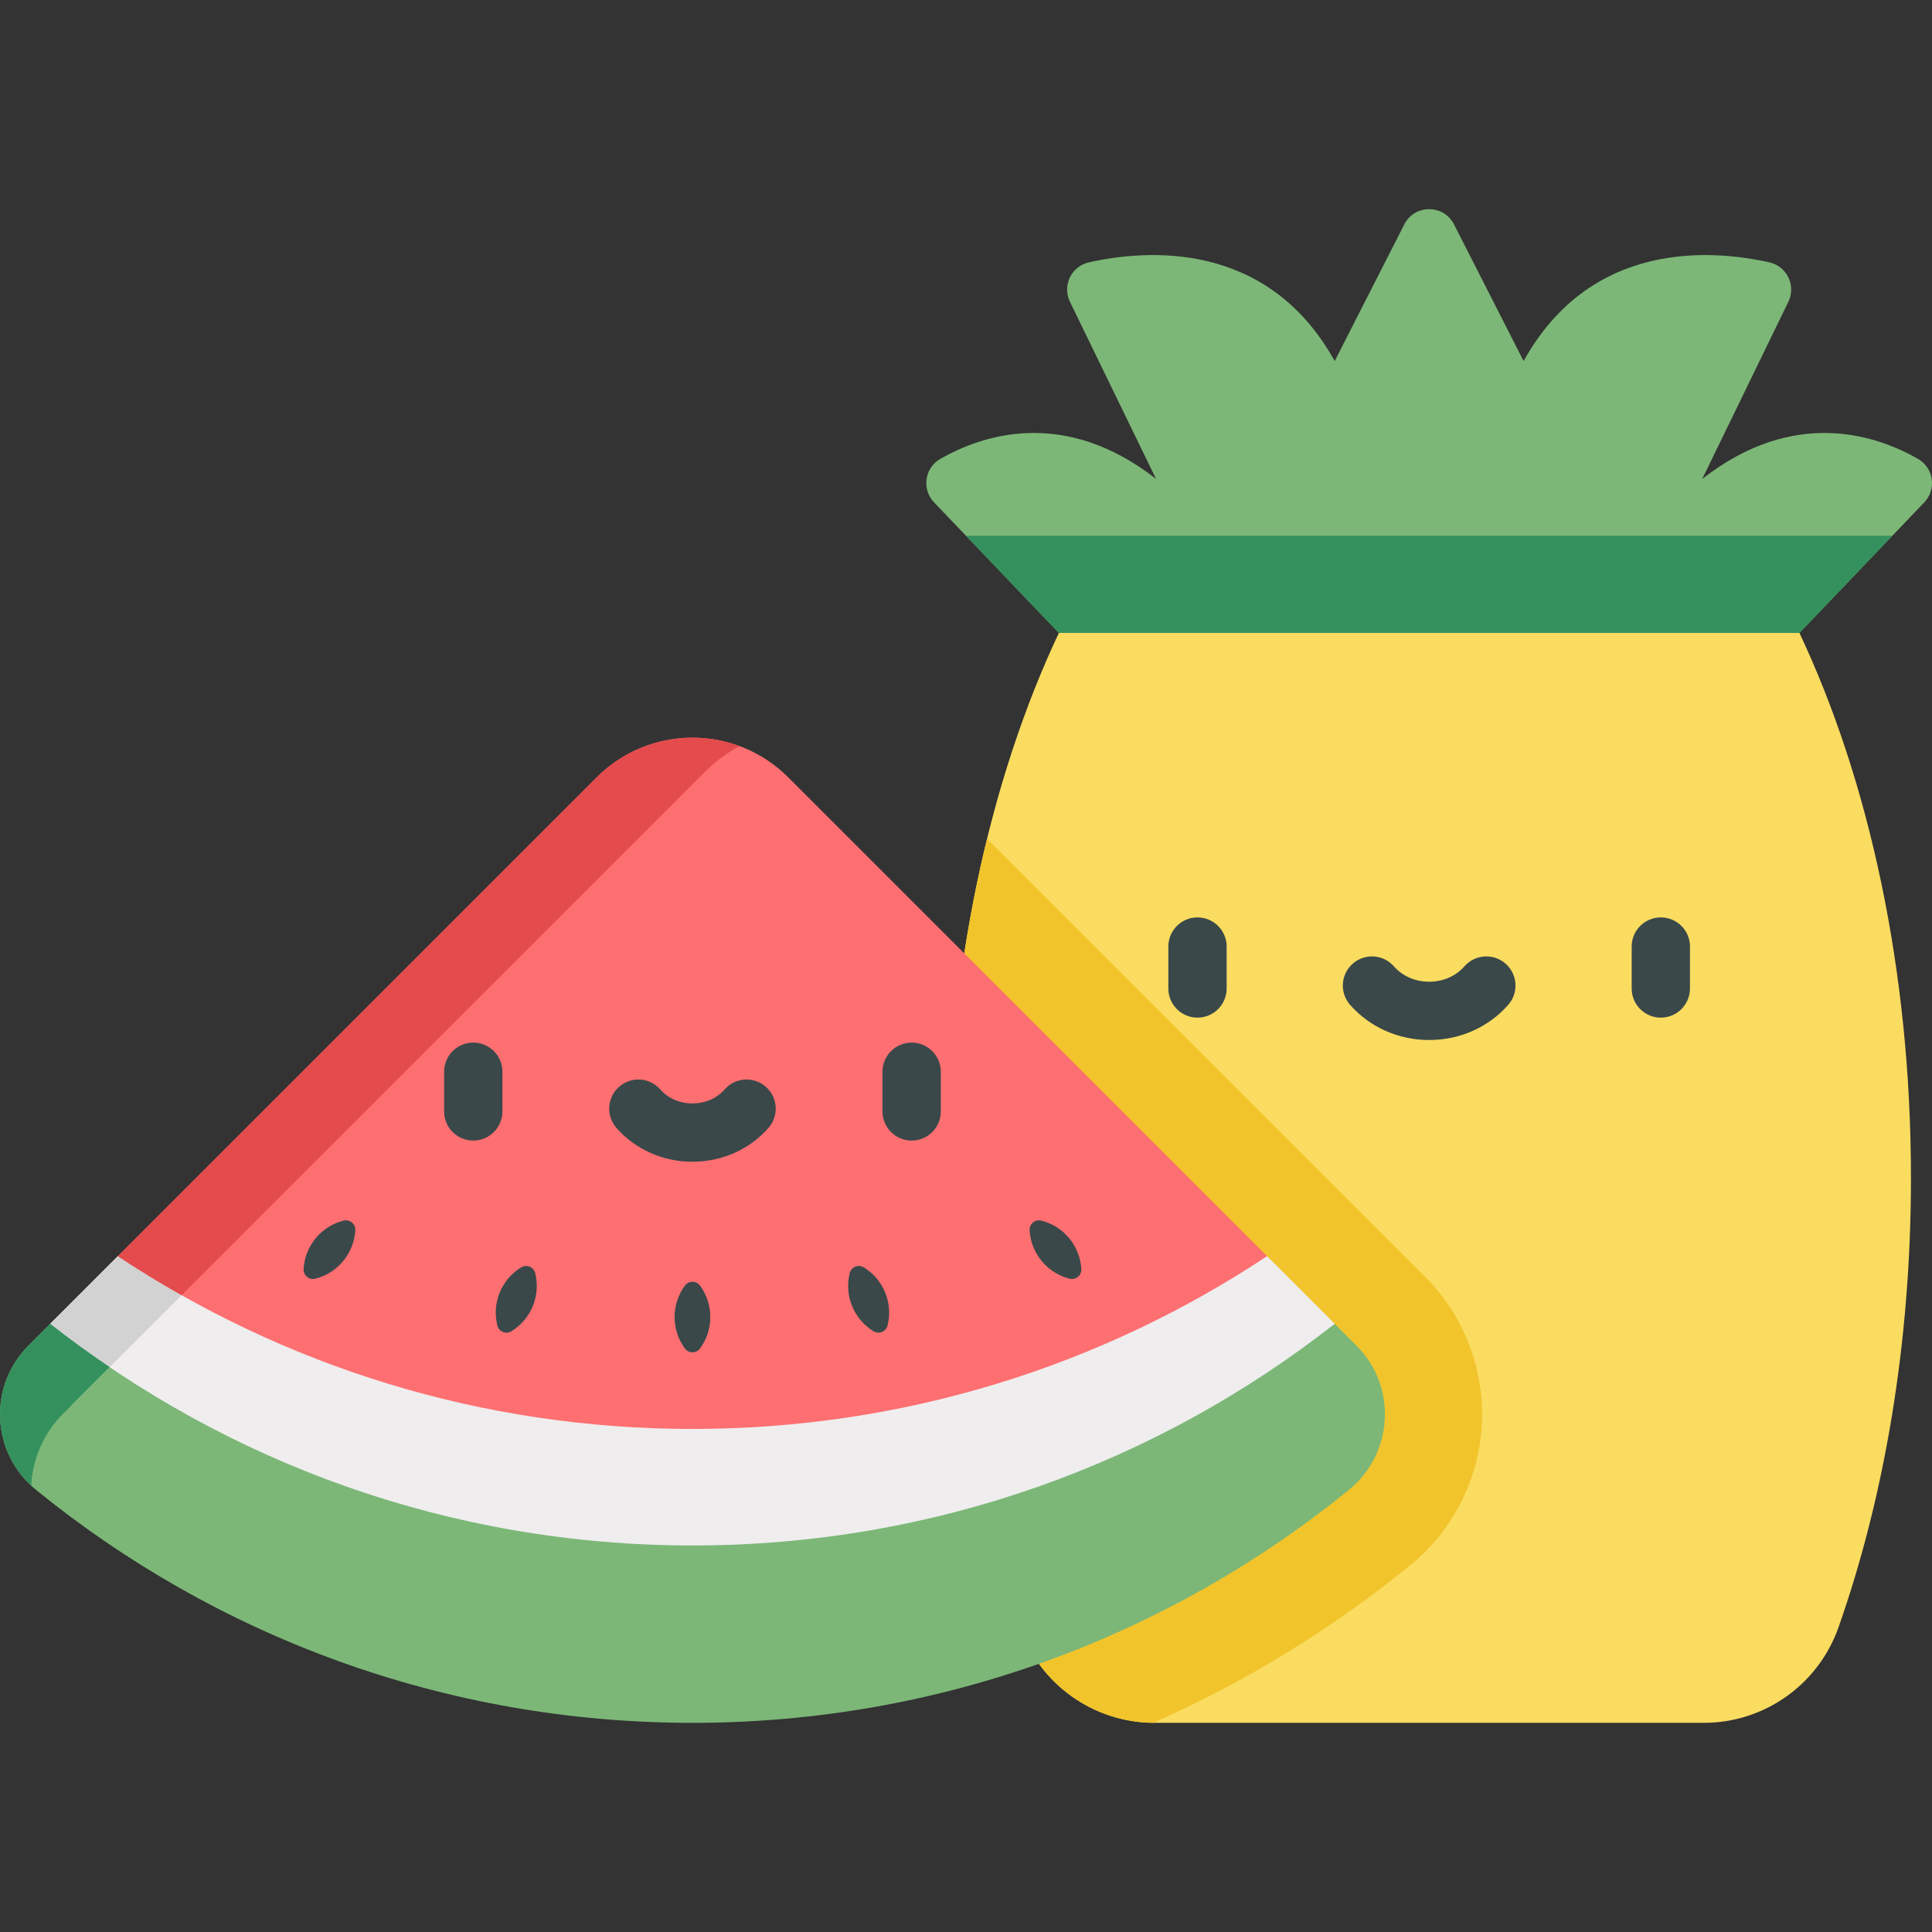 <?xml version="1.0" encoding="iso-8859-1"?>
<!-- Generator: Adobe Illustrator 19.0.0, SVG Export Plug-In . SVG Version: 6.00 Build 0)  -->
<svg version="1.1" id="Capa_1" xmlns="http://www.w3.org/2000/svg" xmlns:xlink="http://www.w3.org/1999/xlink" x="0px" y="0px"
	 viewBox="0 0 512 512" style="enable-background:new 0 0 512 512;" xml:space="preserve">
<rect x="0" y="0" width="512" height="512" fill="#333333" stroke="none"/>
<path style="fill:#7CB777;" d="M508.293,121.613c-11.018-6.307-32.805-13.747-57.183,5.314l22.825-46.943
	c2.087-4.293-0.366-9.417-5.024-10.457c-15.447-3.451-47.351-5.879-65.139,26.158L385.174,59.17c-2.838-4.989-10.029-4.989-12.867,0
	L353.71,95.683c-17.788-32.038-49.693-29.609-65.139-26.158c-4.658,1.04-7.111,6.166-5.024,10.457l22.825,46.943
	c-24.378-19.059-46.165-11.62-57.183-5.314c-4.167,2.385-4.968,8.058-1.649,11.529l33.074,34.592l98.128,22.317l98.129-22.317
	l33.074-34.592C513.261,129.671,512.46,123.999,508.293,121.613z"/>
<polygon style="fill:#34915D;" points="280.613,167.734 378.741,190.05 476.869,167.734 501.493,141.98 255.988,141.98 "/>
<path style="fill:#FADC60;" d="M476.869,167.733H280.613c-18.459,39.137-29.554,89.483-29.554,144.419
	c0,43.719,7.026,84.529,19.198,119.097c5.337,15.159,19.628,25.321,35.699,25.321h145.57c16.071,0,30.361-10.163,35.699-25.321
	c12.173-34.569,19.198-75.379,19.198-119.097C506.422,257.216,495.328,206.87,476.869,167.733z"/>
<path style="fill:#F2C42C;" d="M261.587,222.276c-6.77,27.54-10.528,57.929-10.528,89.876c0,43.719,7.026,84.529,19.198,119.097
	c5.302,15.057,19.437,25.18,35.377,25.315c24.401-10.807,47.246-24.8,68.108-41.772c11.3-9.184,18.211-22.794,18.959-37.34
	c0.75-14.542-4.724-28.786-15.018-39.081L261.587,222.276z"/>
<polygon style="fill:#EFEDEE;" points="335.783,332.894 297.886,323.393 73.518,323.393 31.234,332.894 13.305,350.821 
	21.501,381.659 121.776,428.663 254.642,428.663 348.65,382.286 353.71,350.821 "/>
<g>
	<path style="fill:#3A484A;" d="M317.347,269.686c-4.268,0-7.726-3.459-7.726-7.726v-11.112c0-4.267,3.458-7.726,7.726-7.726
		c4.268,0,7.726,3.459,7.726,7.726v11.112C325.073,266.227,321.615,269.686,317.347,269.686z"/>
	<path style="fill:#3A484A;" d="M440.134,269.686c-4.268,0-7.726-3.459-7.726-7.726v-11.112c0-4.267,3.458-7.726,7.726-7.726
		c4.268,0,7.726,3.459,7.726,7.726v11.112C447.861,266.227,444.402,269.686,440.134,269.686z"/>
	<path style="fill:#3A484A;" d="M378.741,275.617c-8.134,0-15.777-3.406-20.969-9.346c-2.809-3.213-2.481-8.094,0.731-10.902
		c3.213-2.808,8.094-2.481,10.902,0.731c2.257,2.583,5.66,4.063,9.337,4.063c3.677,0,7.079-1.48,9.336-4.062
		c2.807-3.214,7.689-3.542,10.902-0.733c3.213,2.808,3.542,7.689,0.733,10.902C394.52,272.211,386.877,275.617,378.741,275.617z"/>
</g>
<path style="fill:#7CB777;" d="M357.499,394.808c-47.474,38.618-108.025,61.763-173.991,61.763S56.991,433.426,9.517,394.808
	c-11.854-9.636-12.775-27.422-1.974-38.224l5.763-5.763c46.892,36.804,105.976,58.746,170.202,58.746s123.311-21.942,170.202-58.746
	l5.763,5.763C370.275,367.385,369.354,385.171,357.499,394.808z"/>
<polygon style="fill:#D2D2D2;" points="19.023,372.335 23.262,368.096 43.501,347.858 66.356,325.004 31.234,332.894 22.27,341.857 
	13.306,350.821 "/>
<path style="fill:#FD6F71;" d="M335.783,332.894c-43.638,28.936-95.983,45.792-152.275,45.792S74.871,361.829,31.233,332.894
	l126.902-126.902c14.017-14.017,36.729-14.017,50.746,0L335.783,332.894z"/>
<path style="fill:#E34B4C;" d="M48.12,343.238l138.639-138.639c2.794-2.793,5.898-5.084,9.195-6.89
	c-1.584-0.585-3.201-1.053-4.838-1.407c-0.014-0.003-0.029-0.006-0.043-0.009c-7.441-1.6-15.395-0.752-22.337,2.367
	c-3.931,1.766-7.552,4.286-10.601,7.333L31.234,332.894C36.728,336.536,42.361,339.988,48.12,343.238z"/>
<g>
	<path style="fill:#3A484A;" d="M125.42,302.264c-4.268,0-7.726-3.459-7.726-7.726v-10.513c0-4.267,3.458-7.726,7.726-7.726
		c4.268,0,7.726,3.459,7.726,7.726v10.513C133.146,298.805,129.688,302.264,125.42,302.264z"/>
	<path style="fill:#3A484A;" d="M241.597,302.264c-4.268,0-7.726-3.459-7.726-7.726v-10.513c0-4.267,3.458-7.726,7.726-7.726
		s7.726,3.459,7.726,7.726v10.513C249.323,298.805,245.864,302.264,241.597,302.264z"/>
	<path style="fill:#3A484A;" d="M183.508,307.876c-7.816,0-15.162-3.274-20.153-8.984c-2.809-3.212-2.481-8.093,0.731-10.902
		c3.211-2.809,8.092-2.482,10.902,0.731c2.057,2.353,5.162,3.702,8.521,3.702s6.463-1.35,8.52-3.701
		c2.809-3.213,7.691-3.541,10.902-0.732c3.213,2.808,3.542,7.689,0.733,10.902C198.672,304.601,191.326,307.876,183.508,307.876z"/>
	<path style="fill:#3A484A;" d="M185.511,340.698c-0.988-1.345-3.016-1.345-4.004,0c-1.716,2.335-2.734,5.215-2.734,8.335
		c0,3.121,1.018,6,2.734,8.335c0.988,1.345,3.016,1.345,4.004,0c1.716-2.335,2.734-5.215,2.734-8.335
		C188.245,345.912,187.227,343.034,185.511,340.698z"/>
	<path style="fill:#3A484A;" d="M141.827,337.376c-0.406-1.619-2.283-2.387-3.707-1.516c-2.472,1.512-4.504,3.791-5.687,6.68
		c-1.182,2.889-1.33,5.939-0.625,8.75c0.406,1.619,2.283,2.387,3.707,1.516c2.472-1.512,4.504-3.791,5.687-6.68
		C142.383,343.238,142.531,340.187,141.827,337.376z"/>
	<path style="fill:#3A484A;" d="M94.158,326.019c0.095-1.667-1.469-2.958-3.087-2.55c-2.81,0.708-5.428,2.28-7.415,4.687
		c-1.987,2.407-3.036,5.275-3.2,8.168c-0.095,1.667,1.469,2.958,3.087,2.55c2.81-0.708,5.428-2.28,7.415-4.687
		C92.946,331.781,93.994,328.913,94.158,326.019z"/>
	<path style="fill:#3A484A;" d="M225.19,337.376c0.406-1.619,2.283-2.387,3.707-1.516c2.472,1.512,4.504,3.791,5.687,6.68
		c1.182,2.889,1.33,5.939,0.625,8.75c-0.406,1.619-2.283,2.387-3.707,1.516c-2.472-1.512-4.504-3.791-5.687-6.68
		C224.634,343.238,224.485,340.187,225.19,337.376z"/>
	<path style="fill:#3A484A;" d="M272.859,326.019c-0.095-1.667,1.469-2.958,3.087-2.55c2.81,0.708,5.428,2.28,7.415,4.687
		c1.987,2.407,3.036,5.275,3.2,8.168c0.095,1.667-1.469,2.958-3.087,2.55c-2.81-0.708-5.428-2.28-7.415-4.687
		C274.071,331.781,273.022,328.913,272.859,326.019z"/>
</g>
<path style="fill:#34915D;" d="M13.306,350.821l-2.881,2.881l-2.881,2.881c-4.408,4.411-7.08,10.306-7.482,16.528
	c-0.238,3.695,0.322,7.466,1.646,10.925c0.011,0.031,0.025,0.061,0.037,0.092c1.374,3.552,3.555,6.85,6.532,9.596
	c0.338-6.93,3.14-13.784,8.48-19.124l6.506-6.506l5.799-5.799C23.673,358.65,18.413,354.829,13.306,350.821z"/>
<g>
</g>
<g>
</g>
<g>
</g>
<g>
</g>
<g>
</g>
<g>
</g>
<g>
</g>
<g>
</g>
<g>
</g>
<g>
</g>
<g>
</g>
<g>
</g>
<g>
</g>
<g>
</g>
<g>
</g>
</svg>
